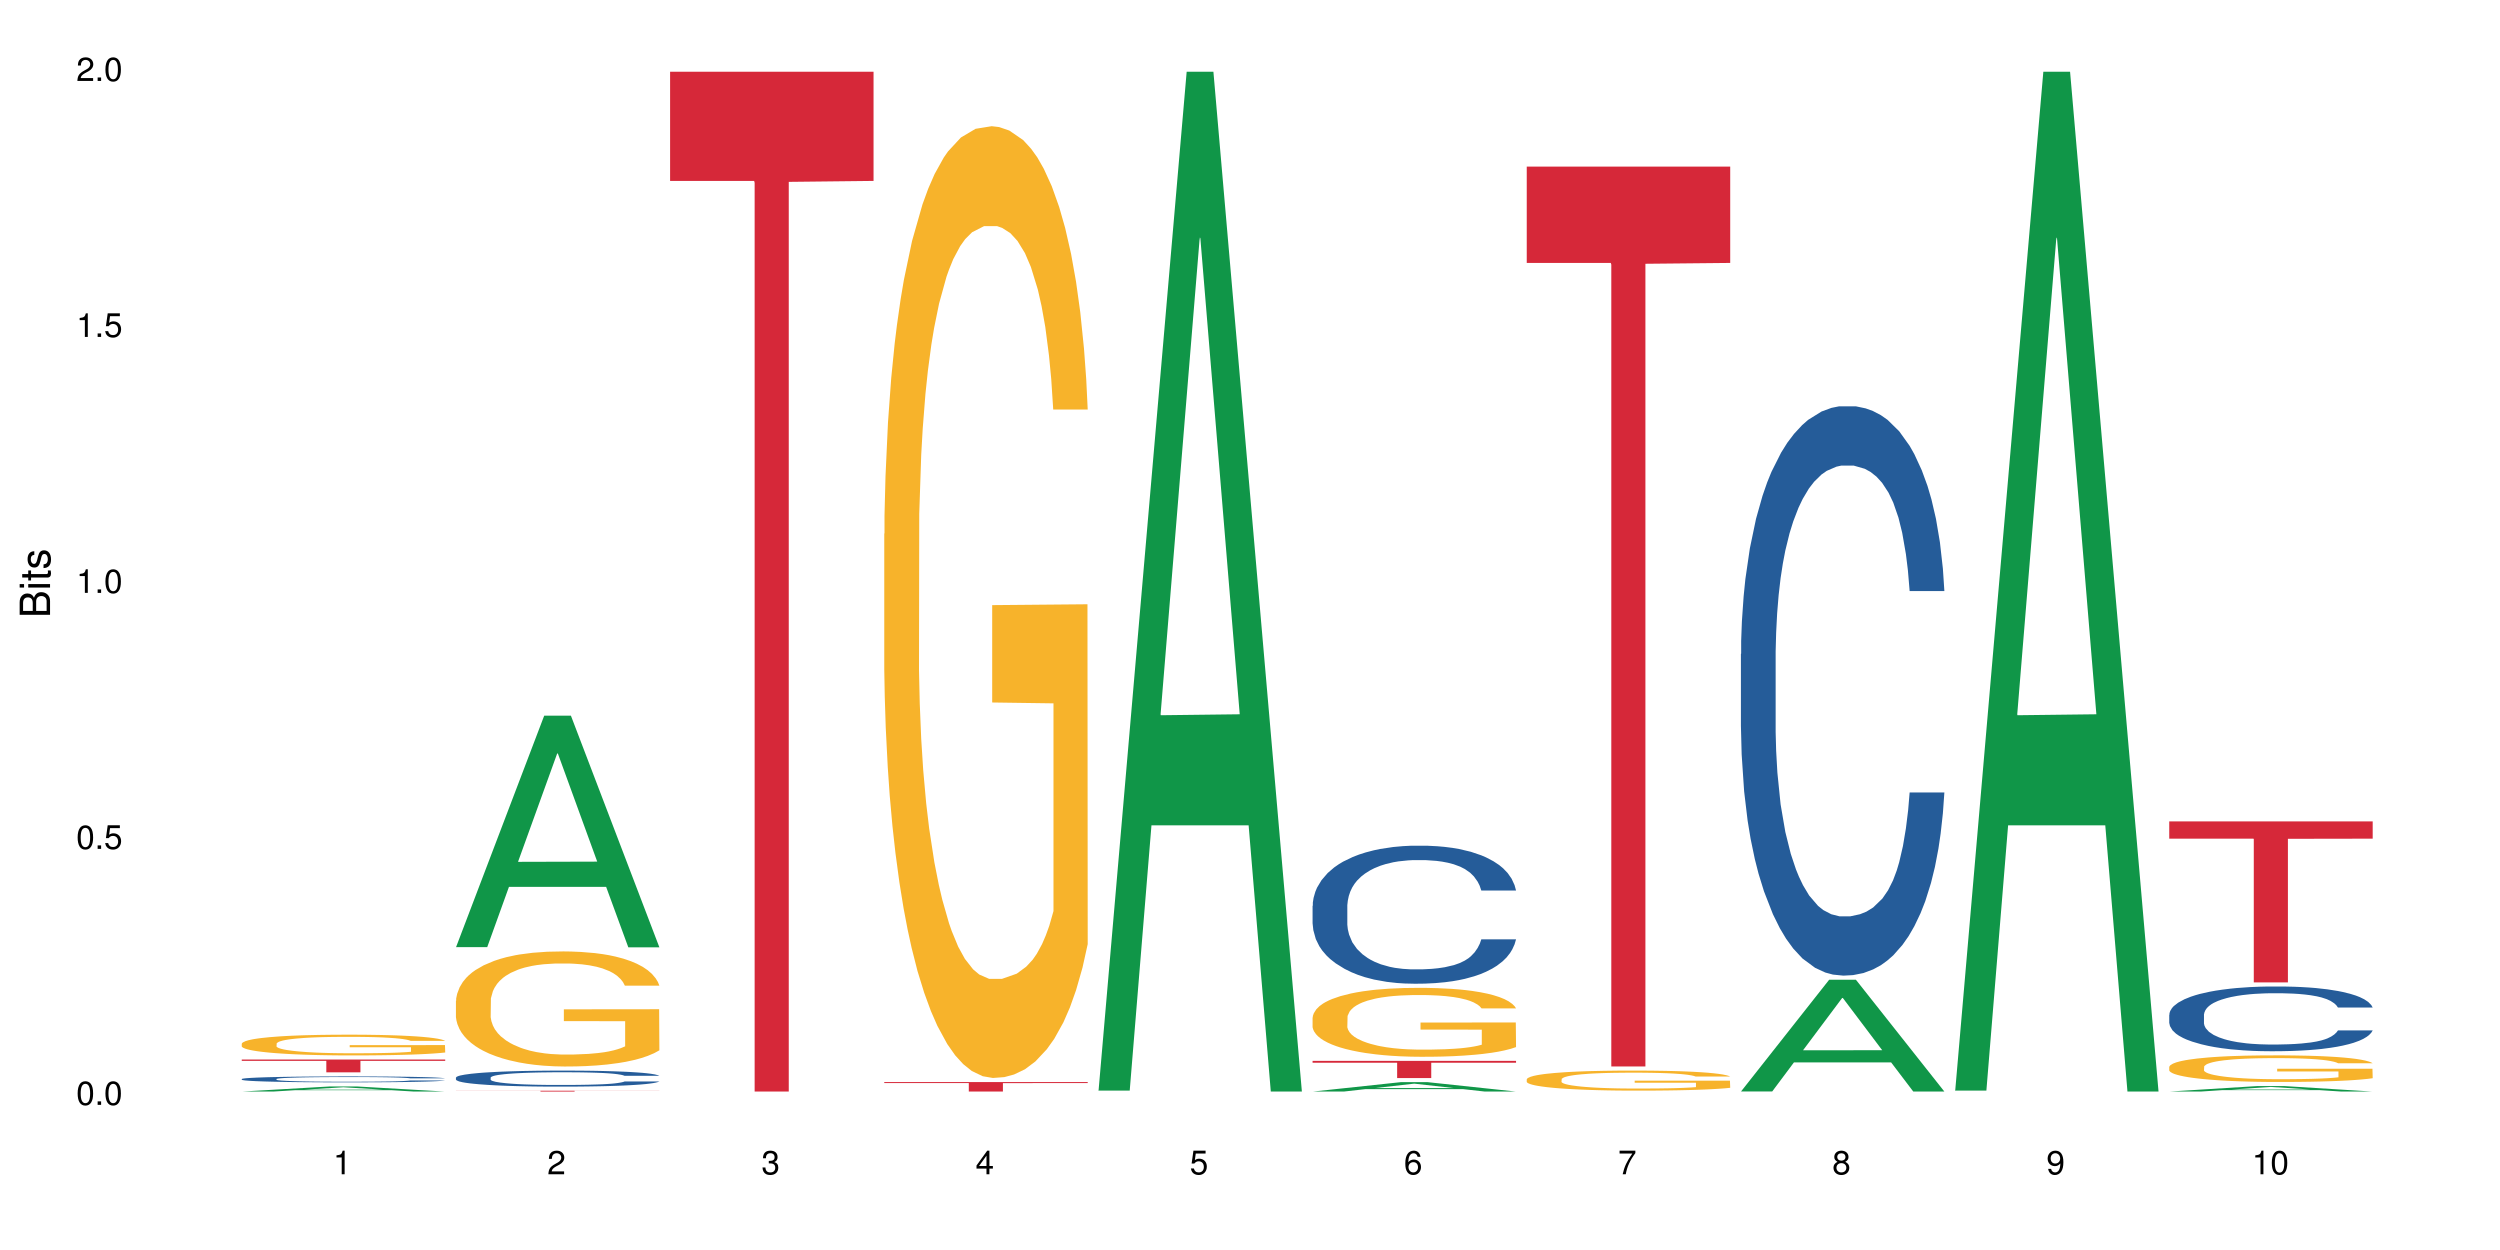 <?xml version="1.0" encoding="UTF-8"?>
<svg xmlns="http://www.w3.org/2000/svg" xmlns:xlink="http://www.w3.org/1999/xlink" width="720pt" height="360pt" viewBox="0 0 720 360" version="1.1">
<defs>
<g>
<symbol overflow="visible" id="glyph0-0">
<path style="stroke:none;" d=""/>
</symbol>
<symbol overflow="visible" id="glyph0-1">
<path style="stroke:none;" d="M 2.641 -6.797 C 2 -6.797 1.422 -6.531 1.078 -6.047 C 0.641 -5.453 0.406 -4.547 0.406 -3.297 C 0.406 -1 1.188 0.219 2.641 0.219 C 4.078 0.219 4.859 -1 4.859 -3.234 C 4.859 -4.562 4.656 -5.438 4.203 -6.047 C 3.844 -6.531 3.281 -6.797 2.641 -6.797 Z M 2.641 -6.047 C 3.547 -6.047 4 -5.125 4 -3.312 C 4 -1.375 3.562 -0.484 2.625 -0.484 C 1.734 -0.484 1.281 -1.422 1.281 -3.281 C 1.281 -5.141 1.734 -6.047 2.641 -6.047 Z M 2.641 -6.047 "/>
</symbol>
<symbol overflow="visible" id="glyph0-2">
<path style="stroke:none;" d="M 1.828 -1 L 0.828 -1 L 0.828 0 L 1.828 0 Z M 1.828 -1 "/>
</symbol>
<symbol overflow="visible" id="glyph0-3">
<path style="stroke:none;" d="M 4.562 -6.797 L 1.062 -6.797 L 0.547 -3.094 L 1.328 -3.094 C 1.719 -3.562 2.047 -3.734 2.578 -3.734 C 3.484 -3.734 4.062 -3.109 4.062 -2.094 C 4.062 -1.125 3.484 -0.531 2.578 -0.531 C 1.828 -0.531 1.375 -0.906 1.188 -1.672 L 0.328 -1.672 C 0.453 -1.109 0.547 -0.844 0.75 -0.594 C 1.125 -0.078 1.828 0.219 2.594 0.219 C 3.969 0.219 4.922 -0.781 4.922 -2.219 C 4.922 -3.562 4.031 -4.484 2.719 -4.484 C 2.25 -4.484 1.859 -4.359 1.469 -4.062 L 1.734 -5.969 L 4.562 -5.969 Z M 4.562 -6.797 "/>
</symbol>
<symbol overflow="visible" id="glyph0-4">
<path style="stroke:none;" d="M 2.484 -4.844 L 2.484 0 L 3.328 0 L 3.328 -6.797 L 2.766 -6.797 C 2.469 -5.75 2.281 -5.609 0.984 -5.453 L 0.984 -4.844 Z M 2.484 -4.844 "/>
</symbol>
<symbol overflow="visible" id="glyph0-5">
<path style="stroke:none;" d="M 4.859 -0.828 L 1.281 -0.828 C 1.359 -1.391 1.672 -1.75 2.5 -2.234 L 3.469 -2.75 C 4.406 -3.266 4.906 -3.969 4.906 -4.812 C 4.906 -5.375 4.672 -5.906 4.266 -6.266 C 3.859 -6.625 3.375 -6.797 2.719 -6.797 C 1.859 -6.797 1.219 -6.5 0.844 -5.922 C 0.609 -5.562 0.5 -5.125 0.484 -4.438 L 1.328 -4.438 C 1.359 -4.906 1.406 -5.188 1.531 -5.406 C 1.75 -5.812 2.188 -6.062 2.703 -6.062 C 3.469 -6.062 4.031 -5.516 4.031 -4.781 C 4.031 -4.25 3.719 -3.797 3.125 -3.438 L 2.234 -2.938 C 0.812 -2.141 0.406 -1.5 0.328 0 L 4.859 0 Z M 4.859 -0.828 "/>
</symbol>
<symbol overflow="visible" id="glyph0-6">
<path style="stroke:none;" d="M 2.125 -3.125 L 2.578 -3.125 C 3.516 -3.125 3.984 -2.703 3.984 -1.891 C 3.984 -1.031 3.469 -0.531 2.578 -0.531 C 1.656 -0.531 1.203 -0.984 1.156 -1.969 L 0.312 -1.969 C 0.344 -1.422 0.438 -1.078 0.609 -0.766 C 0.953 -0.109 1.625 0.219 2.547 0.219 C 3.953 0.219 4.859 -0.609 4.859 -1.906 C 4.859 -2.766 4.516 -3.25 3.703 -3.516 C 4.344 -3.766 4.656 -4.25 4.656 -4.938 C 4.656 -6.109 3.875 -6.797 2.578 -6.797 C 1.203 -6.797 0.484 -6.047 0.453 -4.609 L 1.297 -4.609 C 1.312 -5.016 1.344 -5.25 1.453 -5.453 C 1.641 -5.828 2.062 -6.062 2.594 -6.062 C 3.344 -6.062 3.797 -5.625 3.797 -4.906 C 3.797 -4.422 3.609 -4.141 3.25 -3.984 C 3.016 -3.891 2.719 -3.844 2.125 -3.844 Z M 2.125 -3.125 "/>
</symbol>
<symbol overflow="visible" id="glyph0-7">
<path style="stroke:none;" d="M 3.141 -1.625 L 3.141 0 L 3.984 0 L 3.984 -1.625 L 4.984 -1.625 L 4.984 -2.391 L 3.984 -2.391 L 3.984 -6.797 L 3.359 -6.797 L 0.266 -2.516 L 0.266 -1.625 Z M 3.141 -2.391 L 1 -2.391 L 3.141 -5.359 Z M 3.141 -2.391 "/>
</symbol>
<symbol overflow="visible" id="glyph0-8">
<path style="stroke:none;" d="M 4.781 -5.031 C 4.609 -6.141 3.891 -6.797 2.844 -6.797 C 2.094 -6.797 1.422 -6.438 1.031 -5.828 C 0.609 -5.172 0.406 -4.344 0.406 -3.094 C 0.406 -1.953 0.578 -1.234 0.984 -0.625 C 1.359 -0.078 1.953 0.219 2.703 0.219 C 3.984 0.219 4.922 -0.734 4.922 -2.078 C 4.922 -3.344 4.062 -4.234 2.844 -4.234 C 2.172 -4.234 1.641 -3.969 1.281 -3.469 C 1.281 -5.125 1.828 -6.047 2.797 -6.047 C 3.391 -6.047 3.797 -5.672 3.938 -5.031 Z M 2.734 -3.484 C 3.547 -3.484 4.062 -2.922 4.062 -2 C 4.062 -1.156 3.484 -0.531 2.703 -0.531 C 1.922 -0.531 1.328 -1.188 1.328 -2.047 C 1.328 -2.891 1.906 -3.484 2.734 -3.484 Z M 2.734 -3.484 "/>
</symbol>
<symbol overflow="visible" id="glyph0-9">
<path style="stroke:none;" d="M 4.984 -6.797 L 0.438 -6.797 L 0.438 -5.969 L 4.109 -5.969 C 2.5 -3.656 1.828 -2.234 1.328 0 L 2.219 0 C 2.594 -2.172 3.453 -4.047 4.984 -6.094 Z M 4.984 -6.797 "/>
</symbol>
<symbol overflow="visible" id="glyph0-10">
<path style="stroke:none;" d="M 3.75 -3.578 C 4.453 -4 4.688 -4.344 4.688 -4.984 C 4.688 -6.047 3.844 -6.797 2.641 -6.797 C 1.438 -6.797 0.594 -6.047 0.594 -4.984 C 0.594 -4.359 0.828 -4.016 1.516 -3.578 C 0.734 -3.203 0.359 -2.641 0.359 -1.891 C 0.359 -0.641 1.297 0.219 2.641 0.219 C 3.984 0.219 4.922 -0.641 4.922 -1.875 C 4.922 -2.641 4.531 -3.203 3.75 -3.578 Z M 2.641 -6.047 C 3.359 -6.047 3.812 -5.625 3.812 -4.969 C 3.812 -4.344 3.344 -3.922 2.641 -3.922 C 1.922 -3.922 1.453 -4.344 1.453 -4.984 C 1.453 -5.625 1.922 -6.047 2.641 -6.047 Z M 2.641 -3.203 C 3.484 -3.203 4.062 -2.672 4.062 -1.875 C 4.062 -1.062 3.484 -0.531 2.625 -0.531 C 1.797 -0.531 1.219 -1.078 1.219 -1.875 C 1.219 -2.672 1.797 -3.203 2.641 -3.203 Z M 2.641 -3.203 "/>
</symbol>
<symbol overflow="visible" id="glyph0-11">
<path style="stroke:none;" d="M 0.516 -1.547 C 0.672 -0.438 1.406 0.219 2.438 0.219 C 3.188 0.219 3.859 -0.141 4.266 -0.75 C 4.688 -1.406 4.891 -2.25 4.891 -3.484 C 4.891 -4.625 4.703 -5.359 4.312 -5.953 C 3.938 -6.5 3.344 -6.797 2.594 -6.797 C 1.297 -6.797 0.359 -5.844 0.359 -4.516 C 0.359 -3.25 1.234 -2.344 2.453 -2.344 C 3.094 -2.344 3.562 -2.578 4.016 -3.109 C 4 -1.453 3.469 -0.531 2.5 -0.531 C 1.906 -0.531 1.484 -0.906 1.359 -1.547 Z M 2.578 -6.062 C 3.375 -6.062 3.969 -5.406 3.969 -4.531 C 3.969 -3.688 3.375 -3.094 2.547 -3.094 C 1.734 -3.094 1.234 -3.672 1.234 -4.578 C 1.234 -5.438 1.797 -6.062 2.578 -6.062 Z M 2.578 -6.062 "/>
</symbol>
<symbol overflow="visible" id="glyph1-0">
<path style="stroke:none;" d=""/>
</symbol>
<symbol overflow="visible" id="glyph1-1">
<path style="stroke:none;" d="M 0 -0.953 L 0 -4.891 C 0 -5.719 -0.234 -6.344 -0.734 -6.797 C -1.188 -7.234 -1.812 -7.469 -2.5 -7.469 C -3.547 -7.469 -4.188 -7 -4.625 -5.875 C -4.984 -6.672 -5.641 -7.094 -6.531 -7.094 C -7.156 -7.094 -7.734 -6.859 -8.141 -6.391 C -8.562 -5.938 -8.75 -5.344 -8.75 -4.5 L -8.75 -0.953 Z M -4.984 -2.062 L -7.766 -2.062 L -7.766 -4.219 C -7.766 -4.844 -7.688 -5.203 -7.453 -5.5 C -7.219 -5.812 -6.859 -5.969 -6.375 -5.969 C -5.906 -5.969 -5.531 -5.812 -5.297 -5.5 C -5.062 -5.203 -4.984 -4.844 -4.984 -4.219 Z M -0.984 -2.062 L -4 -2.062 L -4 -4.781 C -4 -5.328 -3.859 -5.688 -3.578 -5.953 C -3.297 -6.219 -2.922 -6.359 -2.484 -6.359 C -2.062 -6.359 -1.688 -6.219 -1.406 -5.953 C -1.109 -5.688 -0.984 -5.328 -0.984 -4.781 Z M -0.984 -2.062 "/>
</symbol>
<symbol overflow="visible" id="glyph1-2">
<path style="stroke:none;" d="M -6.281 -1.797 L -6.281 -0.797 L 0 -0.797 L 0 -1.797 Z M -8.75 -1.797 L -8.75 -0.797 L -7.484 -0.797 L -7.484 -1.797 Z M -8.75 -1.797 "/>
</symbol>
<symbol overflow="visible" id="glyph1-3">
<path style="stroke:none;" d="M -6.281 -3.047 L -6.281 -2.016 L -8.016 -2.016 L -8.016 -1.016 L -6.281 -1.016 L -6.281 -0.172 L -5.469 -0.172 L -5.469 -1.016 L -0.719 -1.016 C -0.078 -1.016 0.281 -1.453 0.281 -2.234 C 0.281 -2.469 0.25 -2.719 0.188 -3.047 L -0.641 -3.047 C -0.609 -2.922 -0.594 -2.766 -0.594 -2.562 C -0.594 -2.141 -0.719 -2.016 -1.156 -2.016 L -5.469 -2.016 L -5.469 -3.047 Z M -6.281 -3.047 "/>
</symbol>
<symbol overflow="visible" id="glyph1-4">
<path style="stroke:none;" d="M -4.531 -5.25 C -5.766 -5.25 -6.469 -4.422 -6.469 -2.969 C -6.469 -1.516 -5.719 -0.562 -4.547 -0.562 C -3.562 -0.562 -3.094 -1.062 -2.734 -2.562 L -2.516 -3.484 C -2.344 -4.188 -2.094 -4.469 -1.625 -4.469 C -1.047 -4.469 -0.641 -3.875 -0.641 -3 C -0.641 -2.453 -0.797 -2 -1.062 -1.75 C -1.25 -1.594 -1.422 -1.531 -1.875 -1.469 L -1.875 -0.406 C -0.422 -0.453 0.281 -1.266 0.281 -2.922 C 0.281 -4.5 -0.5 -5.516 -1.719 -5.516 C -2.656 -5.516 -3.172 -4.984 -3.469 -3.734 L -3.703 -2.766 C -3.891 -1.953 -4.156 -1.609 -4.594 -1.609 C -5.172 -1.609 -5.547 -2.125 -5.547 -2.938 C -5.547 -3.75 -5.203 -4.172 -4.531 -4.203 Z M -4.531 -5.25 "/>
</symbol>
</g>
</defs>
<g id="surface112677">
<rect x="0" y="0" width="720" height="360" style="fill:rgb(100%,100%,100%);fill-opacity:1;stroke:none;"/>
<path style=" stroke:none;fill-rule:nonzero;fill:rgb(6.275%,58.824%,28.235%);fill-opacity:1;" d="M 69.629 314.371 L 69.691 314.367 L 95.047 312.895 L 102.746 312.895 L 128.223 314.371 L 119.273 314.371 L 112.887 313.984 L 84.902 313.984 L 78.645 314.371 L 69.629 314.371 L 87.598 313.828 L 110.32 313.824 L 98.988 313.137 L 98.863 313.137 L 98.738 313.141 L 87.535 313.824 L 87.598 313.828 Z M 69.629 314.371 "/>
<path style=" stroke:none;fill-rule:nonzero;fill:rgb(14.51%,36.078%,60%);fill-opacity:1;" d="M 69.629 310.754 L 69.699 310.75 L 69.699 310.715 L 69.914 310.656 L 70.414 310.582 L 70.914 310.527 L 72.203 310.438 L 73.988 310.348 L 75.848 310.281 L 77.203 310.238 L 78.418 310.207 L 81.207 310.152 L 82.992 310.121 L 84.922 310.094 L 87.281 310.066 L 88.996 310.051 L 92.852 310.027 L 95.711 310.016 L 97.926 310.012 L 102.715 310.012 L 105.574 310.02 L 107.645 310.027 L 109.93 310.039 L 111.859 310.051 L 115.219 310.086 L 118.219 310.129 L 119.578 310.156 L 121.723 310.203 L 123.367 310.25 L 124.508 310.289 L 125.797 310.348 L 126.938 310.418 L 127.797 310.496 L 128.223 310.566 L 118.219 310.566 L 117.719 310.504 L 117.148 310.453 L 116.078 310.391 L 115.004 310.344 L 113.504 310.301 L 112.148 310.27 L 110.289 310.242 L 108.645 310.223 L 106.93 310.207 L 105.285 310.199 L 102.141 310.191 L 97.141 310.191 L 94.355 310.207 L 92.852 310.215 L 90.711 310.238 L 89.207 310.258 L 87.422 310.289 L 86.207 310.316 L 84.707 310.355 L 83.637 310.391 L 82.422 310.445 L 81.707 310.48 L 81.062 310.527 L 80.492 310.578 L 80.062 310.633 L 79.777 310.691 L 79.633 310.746 L 79.633 310.988 L 79.777 311.043 L 80.133 311.109 L 81.062 311.203 L 82.422 311.285 L 83.992 311.352 L 85.492 311.398 L 86.352 311.422 L 87.492 311.445 L 89.281 311.477 L 91.852 311.508 L 93.352 311.52 L 95.641 311.531 L 97.996 311.539 L 101.141 311.539 L 103.93 311.531 L 105.785 311.523 L 107.715 311.512 L 110.359 311.484 L 112.004 311.461 L 113.434 311.43 L 114.504 311.402 L 115.219 311.375 L 116.293 311.328 L 117.148 311.273 L 117.793 311.219 L 118.219 311.168 L 128.223 311.168 L 127.797 311.23 L 127.152 311.289 L 126.508 311.336 L 125.508 311.391 L 124.367 311.438 L 122.723 311.492 L 121.363 311.527 L 119.578 311.566 L 117.934 311.598 L 116.148 311.625 L 113.504 311.656 L 111.789 311.672 L 109.93 311.684 L 107.715 311.695 L 104.93 311.707 L 101.93 311.715 L 99.141 311.715 L 96.141 311.711 L 93.926 311.707 L 90.996 311.691 L 87.352 311.664 L 84.707 311.637 L 82.633 311.605 L 80.848 311.574 L 78.848 311.531 L 76.273 311.465 L 74.703 311.41 L 73.633 311.367 L 72.418 311.305 L 71.559 311.25 L 70.559 311.164 L 69.844 311.055 L 69.629 310.969 Z M 69.629 310.754 "/>
<path style=" stroke:none;fill-rule:nonzero;fill:rgb(96.863%,70.196%,16.863%);fill-opacity:1;" d="M 69.629 300.547 L 69.699 300.539 L 69.699 300.43 L 69.988 300.188 L 70.703 299.848 L 71.629 299.57 L 72.629 299.352 L 73.273 299.234 L 74.344 299.074 L 75.273 298.953 L 77.633 298.707 L 80.633 298.477 L 82.277 298.379 L 84.137 298.285 L 86.777 298.184 L 87.992 298.145 L 91.711 298.059 L 95.926 298.004 L 100.57 297.984 L 102.715 297.992 L 105.645 298.012 L 109.645 298.074 L 111.934 298.129 L 113.719 298.184 L 115.578 298.254 L 117.863 298.363 L 120.008 298.492 L 121.723 298.625 L 123.438 298.789 L 124.867 298.965 L 126.082 299.152 L 127.152 299.383 L 127.797 299.574 L 128.223 299.766 L 118.293 299.766 L 117.719 299.574 L 117.078 299.426 L 116.004 299.246 L 114.934 299.117 L 113.863 299.012 L 111.859 298.871 L 110.145 298.781 L 108.004 298.707 L 105.93 298.656 L 103.57 298.625 L 102.141 298.613 L 98.355 298.613 L 94.926 298.652 L 92.926 298.695 L 91.496 298.738 L 89.496 298.82 L 88.281 298.887 L 87.566 298.93 L 85.422 299.102 L 83.992 299.254 L 83.207 299.355 L 82.207 299.52 L 81.492 299.668 L 80.707 299.887 L 80.277 300.051 L 79.703 300.422 L 79.633 301.402 L 79.848 301.609 L 80.277 301.832 L 80.848 302.031 L 81.707 302.238 L 82.562 302.395 L 84.062 302.609 L 85.352 302.75 L 86.352 302.844 L 88.281 302.992 L 89.066 303.039 L 90.922 303.137 L 92.852 303.215 L 95.211 303.281 L 96.996 303.312 L 99.855 303.34 L 103.5 303.34 L 107.789 303.309 L 110.504 303.266 L 112.359 303.219 L 113.574 303.184 L 115.078 303.121 L 116.148 303.066 L 117.148 303.008 L 118.363 302.914 L 118.363 301.609 L 100.715 301.605 L 100.715 300.992 L 128.152 300.988 L 128.223 303.121 L 126.723 303.27 L 124.867 303.41 L 123.078 303.52 L 121.223 303.613 L 118.578 303.719 L 116.434 303.781 L 113.148 303.859 L 110.145 303.906 L 107 303.941 L 104.215 303.957 L 100.93 303.961 L 97.996 303.953 L 94.855 303.918 L 92.352 303.875 L 90.066 303.82 L 87.781 303.75 L 84.922 303.637 L 83.062 303.543 L 81.133 303.426 L 79.203 303.293 L 77.488 303.145 L 76.348 303.027 L 75.203 302.898 L 73.988 302.734 L 72.844 302.551 L 71.988 302.379 L 71.203 302.188 L 70.629 302.008 L 70.059 301.762 L 69.773 301.566 L 69.629 301.398 Z M 69.629 300.547 "/>
<path style=" stroke:none;fill-rule:nonzero;fill:rgb(83.922%,15.686%,22.353%);fill-opacity:1;" d="M 69.629 305.141 L 128.223 305.141 L 128.223 305.535 L 103.805 305.539 L 103.805 308.832 L 93.98 308.832 L 93.98 305.543 L 93.836 305.535 L 69.629 305.535 Z M 69.629 305.141 "/>
<path style=" stroke:none;fill-rule:nonzero;fill:rgb(6.275%,58.824%,28.235%);fill-opacity:1;" d="M 131.309 272.766 L 131.371 272.703 L 156.727 206.121 L 164.426 206.121 L 189.902 272.828 L 180.953 272.828 L 174.566 255.414 L 146.582 255.414 L 140.324 272.766 L 131.309 272.766 L 149.273 248.211 L 172 248.148 L 160.668 217.02 L 160.543 216.957 L 160.418 217.145 L 149.211 248.148 L 149.273 248.211 Z M 131.309 272.766 "/>
<path style=" stroke:none;fill-rule:nonzero;fill:rgb(14.51%,36.078%,60%);fill-opacity:1;" d="M 131.309 310.344 L 131.379 310.34 L 131.379 310.238 L 131.594 310.078 L 132.094 309.875 L 132.594 309.734 L 133.883 309.488 L 135.668 309.246 L 137.523 309.062 L 138.883 308.949 L 140.098 308.867 L 142.883 308.711 L 144.672 308.629 L 146.602 308.559 L 148.957 308.488 L 150.672 308.445 L 154.531 308.379 L 157.391 308.348 L 159.605 308.336 L 164.395 308.336 L 167.25 308.352 L 169.324 308.371 L 171.609 308.406 L 173.539 308.445 L 176.898 308.539 L 179.898 308.656 L 181.258 308.723 L 183.402 308.855 L 185.043 308.98 L 186.188 309.09 L 187.473 309.246 L 188.617 309.438 L 189.477 309.652 L 189.902 309.832 L 179.898 309.832 L 179.398 309.664 L 178.828 309.531 L 177.758 309.359 L 176.684 309.238 L 175.184 309.117 L 173.824 309.035 L 171.969 308.957 L 170.324 308.906 L 168.609 308.867 L 166.965 308.84 L 163.82 308.816 L 160.176 308.816 L 158.82 308.824 L 156.031 308.859 L 154.531 308.887 L 152.387 308.945 L 150.887 309 L 149.102 309.086 L 147.887 309.156 L 146.387 309.266 L 145.312 309.363 L 144.098 309.504 L 143.387 309.609 L 142.742 309.727 L 142.172 309.867 L 141.742 310.016 L 141.457 310.168 L 141.312 310.32 L 141.312 310.977 L 141.457 311.129 L 141.812 311.305 L 142.742 311.562 L 144.098 311.785 L 145.672 311.961 L 147.172 312.09 L 148.031 312.148 L 149.172 312.215 L 150.961 312.301 L 153.531 312.383 L 155.031 312.418 L 157.32 312.453 L 159.676 312.469 L 162.82 312.469 L 165.609 312.453 L 167.465 312.43 L 169.395 312.398 L 172.039 312.324 L 173.684 312.258 L 175.113 312.176 L 176.184 312.098 L 176.898 312.031 L 177.969 311.898 L 178.828 311.754 L 179.473 311.609 L 179.898 311.465 L 189.902 311.465 L 189.477 311.633 L 188.832 311.797 L 188.188 311.922 L 187.188 312.066 L 186.047 312.199 L 184.402 312.348 L 183.043 312.441 L 181.258 312.547 L 179.613 312.629 L 177.828 312.699 L 175.184 312.785 L 173.469 312.828 L 171.609 312.863 L 169.395 312.898 L 166.609 312.93 L 163.605 312.945 L 160.82 312.949 L 157.82 312.941 L 155.605 312.926 L 152.676 312.887 L 149.031 312.809 L 146.387 312.73 L 144.312 312.648 L 142.527 312.566 L 140.527 312.453 L 137.953 312.266 L 136.383 312.121 L 135.309 312.004 L 134.094 311.84 L 133.238 311.691 L 132.238 311.457 L 131.523 311.156 L 131.309 310.926 Z M 131.309 310.344 "/>
<path style=" stroke:none;fill-rule:nonzero;fill:rgb(96.863%,70.196%,16.863%);fill-opacity:1;" d="M 131.309 288.207 L 131.379 288.176 L 131.379 287.57 L 131.664 286.207 L 132.379 284.332 L 133.309 282.789 L 134.309 281.578 L 134.953 280.941 L 136.023 280.031 L 136.953 279.367 L 139.312 278.004 L 142.312 276.734 L 143.957 276.188 L 145.812 275.672 L 148.457 275.098 L 149.672 274.887 L 153.391 274.402 L 157.605 274.098 L 162.25 274.008 L 164.395 274.039 L 167.324 274.16 L 171.324 274.492 L 173.613 274.797 L 175.398 275.098 L 177.254 275.492 L 179.543 276.098 L 181.688 276.824 L 183.402 277.551 L 185.117 278.457 L 186.547 279.426 L 187.762 280.488 L 188.832 281.758 L 189.477 282.816 L 189.902 283.879 L 179.973 283.879 L 179.398 282.816 L 178.758 282 L 177.684 281 L 176.613 280.273 L 175.539 279.699 L 173.539 278.914 L 171.824 278.43 L 169.68 278.004 L 167.609 277.73 L 165.25 277.551 L 163.82 277.488 L 160.035 277.488 L 156.605 277.703 L 154.605 277.945 L 153.176 278.188 L 151.172 278.641 L 149.957 279.004 L 149.246 279.246 L 147.102 280.184 L 145.672 281.031 L 144.887 281.605 L 143.887 282.516 L 143.172 283.332 L 142.383 284.543 L 141.957 285.449 L 141.383 287.508 L 141.312 292.957 L 141.527 294.109 L 141.957 295.352 L 142.527 296.441 L 143.387 297.59 L 144.242 298.469 L 145.742 299.648 L 147.027 300.434 L 148.031 300.949 L 149.957 301.766 L 150.746 302.039 L 152.602 302.586 L 154.531 303.008 L 156.891 303.371 L 158.676 303.555 L 161.535 303.703 L 165.18 303.703 L 169.469 303.523 L 172.184 303.281 L 174.039 303.039 L 175.254 302.828 L 176.754 302.492 L 177.828 302.191 L 178.828 301.859 L 180.043 301.344 L 180.043 294.109 L 162.391 294.078 L 162.391 290.688 L 189.832 290.656 L 189.902 302.492 L 188.402 303.312 L 186.547 304.098 L 184.758 304.703 L 182.902 305.219 L 180.258 305.793 L 178.113 306.156 L 174.824 306.582 L 171.824 306.852 L 168.68 307.035 L 165.895 307.125 L 162.605 307.156 L 159.676 307.094 L 156.531 306.914 L 154.031 306.672 L 151.746 306.367 L 149.457 305.977 L 146.602 305.34 L 144.742 304.824 L 142.812 304.188 L 140.883 303.434 L 139.168 302.613 L 138.027 301.98 L 136.883 301.254 L 135.668 300.344 L 134.523 299.316 L 133.668 298.375 L 132.879 297.316 L 132.309 296.32 L 131.738 294.957 L 131.453 293.867 L 131.309 292.93 Z M 131.309 288.207 "/>
<path style=" stroke:none;fill-rule:nonzero;fill:rgb(83.922%,15.686%,22.353%);fill-opacity:1;" d="M 131.309 314.129 L 189.902 314.129 L 189.902 314.156 L 165.484 314.156 L 165.484 314.371 L 155.656 314.371 L 155.656 314.156 L 131.309 314.156 Z M 131.309 314.129 "/>
<path style=" stroke:none;fill-rule:nonzero;fill:rgb(83.922%,15.686%,22.353%);fill-opacity:1;" d="M 192.988 20.664 L 251.582 20.664 L 251.582 52.102 L 227.164 52.379 L 227.164 314.371 L 217.336 314.371 L 217.336 52.652 L 217.195 52.102 L 192.988 52.102 Z M 192.988 20.664 "/>
<path style=" stroke:none;fill-rule:nonzero;fill:rgb(96.863%,70.196%,16.863%);fill-opacity:1;" d="M 254.668 153.75 L 254.738 153.5 L 254.738 148.492 L 255.023 137.23 L 255.738 121.707 L 256.668 108.941 L 257.668 98.93 L 258.312 93.672 L 259.383 86.16 L 260.312 80.652 L 262.672 69.391 L 265.672 58.875 L 267.316 54.367 L 269.172 50.113 L 271.816 45.355 L 273.031 43.605 L 276.746 39.598 L 280.965 37.098 L 285.609 36.344 L 287.75 36.594 L 290.68 37.598 L 294.684 40.352 L 296.969 42.855 L 298.758 45.355 L 300.613 48.609 L 302.902 53.617 L 305.043 59.625 L 306.758 65.633 L 308.473 73.145 L 309.902 81.156 L 311.117 89.914 L 312.191 100.43 L 312.832 109.191 L 313.262 117.953 L 303.328 117.953 L 302.758 109.191 L 302.113 102.434 L 301.043 94.172 L 299.973 88.164 L 298.898 83.406 L 296.898 76.898 L 295.184 72.895 L 293.039 69.391 L 290.969 67.137 L 288.609 65.633 L 287.18 65.133 L 283.395 65.133 L 279.961 66.887 L 277.961 68.887 L 276.531 70.891 L 274.531 74.645 L 273.316 77.648 L 272.602 79.652 L 270.457 87.414 L 269.031 94.422 L 268.242 99.18 L 267.242 106.688 L 266.527 113.445 L 265.742 123.461 L 265.312 130.969 L 264.742 147.992 L 264.672 193.051 L 264.887 202.566 L 265.312 212.828 L 265.887 221.84 L 266.742 231.352 L 267.602 238.613 L 269.102 248.375 L 270.387 254.883 L 271.387 259.141 L 273.316 265.898 L 274.102 268.152 L 275.961 272.656 L 277.891 276.164 L 280.25 279.168 L 282.035 280.668 L 284.895 281.922 L 288.539 281.922 L 292.824 280.418 L 295.539 278.414 L 297.398 276.414 L 298.613 274.66 L 300.113 271.906 L 301.188 269.402 L 302.188 266.648 L 303.402 262.395 L 303.402 202.566 L 285.75 202.316 L 285.75 174.277 L 313.191 174.027 L 313.262 271.906 L 311.762 278.664 L 309.902 285.176 L 308.117 290.18 L 306.258 294.438 L 303.617 299.191 L 301.473 302.195 L 298.184 305.703 L 295.184 307.953 L 292.039 309.457 L 289.254 310.207 L 285.965 310.457 L 283.035 309.957 L 279.891 308.457 L 277.391 306.453 L 275.105 303.949 L 272.816 300.695 L 269.957 295.438 L 268.102 291.184 L 266.172 285.926 L 264.242 279.668 L 262.527 272.906 L 261.383 267.652 L 260.242 261.645 L 259.027 254.133 L 257.883 245.621 L 257.023 237.863 L 256.238 229.102 L 255.668 220.84 L 255.094 209.574 L 254.809 200.562 L 254.668 192.801 Z M 254.668 153.75 "/>
<path style=" stroke:none;fill-rule:nonzero;fill:rgb(83.922%,15.686%,22.353%);fill-opacity:1;" d="M 254.668 311.637 L 313.262 311.637 L 313.262 311.93 L 288.84 311.934 L 288.84 314.371 L 279.016 314.371 L 279.016 311.934 L 278.875 311.93 L 254.668 311.93 Z M 254.668 311.637 "/>
<path style=" stroke:none;fill-rule:nonzero;fill:rgb(6.275%,58.824%,28.235%);fill-opacity:1;" d="M 316.348 314.094 L 316.41 313.82 L 341.762 20.664 L 349.461 20.664 L 374.941 314.371 L 365.988 314.371 L 359.605 237.703 L 331.621 237.703 L 325.359 314.094 L 316.348 314.094 L 334.312 205.988 L 357.039 205.711 L 345.707 68.648 L 345.582 68.375 L 345.457 69.199 L 334.25 205.711 L 334.312 205.988 Z M 316.348 314.094 "/>
<path style=" stroke:none;fill-rule:nonzero;fill:rgb(6.275%,58.824%,28.235%);fill-opacity:1;" d="M 378.023 314.367 L 378.086 314.367 L 403.441 311.66 L 411.141 311.66 L 436.621 314.371 L 427.668 314.371 L 421.281 313.664 L 393.301 313.664 L 387.039 314.367 L 378.023 314.367 L 395.992 313.371 L 418.715 313.367 L 407.387 312.102 L 407.262 312.102 L 407.137 312.109 L 395.93 313.367 L 395.992 313.371 Z M 378.023 314.367 "/>
<path style=" stroke:none;fill-rule:nonzero;fill:rgb(14.51%,36.078%,60%);fill-opacity:1;" d="M 378.023 260.867 L 378.098 260.832 L 378.098 259.957 L 378.312 258.578 L 378.812 256.836 L 379.312 255.637 L 380.598 253.492 L 382.383 251.422 L 384.242 249.824 L 385.602 248.879 L 386.812 248.152 L 389.602 246.809 L 391.387 246.117 L 393.316 245.5 L 395.676 244.883 L 397.391 244.52 L 401.25 243.938 L 404.105 243.684 L 406.324 243.574 L 411.109 243.574 L 413.969 243.719 L 416.039 243.902 L 418.328 244.191 L 420.258 244.52 L 423.613 245.316 L 426.617 246.336 L 427.973 246.918 L 430.117 248.043 L 431.762 249.133 L 432.906 250.078 L 434.191 251.422 L 435.336 253.055 L 436.191 254.91 L 436.621 256.473 L 426.617 256.473 L 426.117 255.02 L 425.543 253.891 L 424.473 252.402 L 423.402 251.348 L 421.898 250.297 L 420.543 249.605 L 418.684 248.914 L 417.039 248.48 L 415.324 248.152 L 413.684 247.934 L 410.539 247.715 L 406.895 247.715 L 405.535 247.789 L 402.75 248.078 L 401.25 248.332 L 399.105 248.844 L 397.605 249.312 L 395.816 250.039 L 394.602 250.66 L 393.102 251.602 L 392.031 252.438 L 390.816 253.637 L 390.102 254.547 L 389.457 255.562 L 388.887 256.762 L 388.457 258.031 L 388.172 259.379 L 388.027 260.684 L 388.027 266.316 L 388.172 267.625 L 388.531 269.148 L 389.457 271.367 L 390.816 273.293 L 392.387 274.816 L 393.891 275.906 L 394.746 276.414 L 395.891 276.996 L 397.676 277.723 L 400.25 278.449 L 401.75 278.742 L 404.035 279.031 L 406.395 279.176 L 409.539 279.176 L 412.324 279.031 L 414.184 278.848 L 416.113 278.559 L 418.758 277.941 L 420.398 277.359 L 421.828 276.668 L 422.902 275.98 L 423.613 275.398 L 424.688 274.273 L 425.543 273.035 L 426.188 271.766 L 426.617 270.531 L 436.621 270.531 L 436.191 271.984 L 435.547 273.398 L 434.906 274.453 L 433.906 275.727 L 432.762 276.852 L 431.117 278.121 L 429.762 278.957 L 427.973 279.867 L 426.332 280.559 L 424.543 281.176 L 421.898 281.902 L 420.184 282.266 L 418.328 282.59 L 416.113 282.883 L 413.324 283.137 L 410.324 283.281 L 407.539 283.316 L 404.535 283.246 L 402.32 283.102 L 399.391 282.773 L 395.746 282.117 L 393.102 281.43 L 391.031 280.738 L 389.242 280.012 L 387.242 279.031 L 384.672 277.434 L 383.098 276.199 L 382.027 275.18 L 380.812 273.762 L 379.953 272.492 L 378.953 270.457 L 378.238 267.879 L 378.023 265.879 Z M 378.023 260.867 "/>
<path style=" stroke:none;fill-rule:nonzero;fill:rgb(96.863%,70.196%,16.863%);fill-opacity:1;" d="M 378.023 293.004 L 378.098 292.984 L 378.098 292.621 L 378.383 291.805 L 379.098 290.684 L 380.027 289.758 L 381.027 289.031 L 381.668 288.652 L 382.742 288.105 L 383.672 287.707 L 386.027 286.891 L 389.031 286.129 L 390.672 285.805 L 392.531 285.496 L 395.176 285.152 L 396.391 285.023 L 400.105 284.734 L 404.32 284.551 L 408.965 284.496 L 411.109 284.516 L 414.039 284.59 L 418.043 284.789 L 420.328 284.969 L 422.113 285.152 L 423.973 285.387 L 426.258 285.75 L 428.402 286.184 L 430.117 286.621 L 431.832 287.164 L 433.262 287.742 L 434.477 288.379 L 435.547 289.141 L 436.191 289.773 L 436.621 290.41 L 426.688 290.41 L 426.117 289.773 L 425.473 289.285 L 424.402 288.688 L 423.328 288.25 L 422.258 287.906 L 420.258 287.434 L 418.543 287.145 L 416.398 286.891 L 414.324 286.727 L 411.969 286.621 L 410.539 286.582 L 406.75 286.582 L 403.32 286.711 L 401.32 286.855 L 399.891 287 L 397.891 287.273 L 396.676 287.488 L 395.961 287.637 L 393.816 288.195 L 392.387 288.703 L 391.602 289.051 L 390.602 289.594 L 389.887 290.082 L 389.102 290.809 L 388.672 291.352 L 388.102 292.586 L 388.027 295.852 L 388.242 296.539 L 388.672 297.281 L 389.242 297.938 L 390.102 298.625 L 390.961 299.152 L 392.461 299.859 L 393.746 300.328 L 394.746 300.637 L 396.676 301.129 L 397.461 301.293 L 399.32 301.617 L 401.25 301.871 L 403.605 302.09 L 405.395 302.199 L 408.25 302.289 L 411.895 302.289 L 416.184 302.18 L 418.898 302.035 L 420.758 301.891 L 421.973 301.762 L 423.473 301.562 L 424.543 301.383 L 425.543 301.184 L 426.758 300.875 L 426.758 296.539 L 409.109 296.52 L 409.109 294.488 L 436.551 294.473 L 436.621 301.562 L 435.121 302.055 L 433.262 302.523 L 431.477 302.887 L 429.617 303.195 L 426.973 303.539 L 424.828 303.758 L 421.543 304.012 L 418.543 304.176 L 415.398 304.285 L 412.609 304.336 L 409.324 304.355 L 406.395 304.32 L 403.25 304.211 L 400.75 304.066 L 398.461 303.883 L 396.176 303.648 L 393.316 303.27 L 391.461 302.961 L 389.531 302.578 L 387.602 302.125 L 385.887 301.637 L 384.742 301.254 L 383.598 300.82 L 382.383 300.277 L 381.242 299.66 L 380.383 299.098 L 379.598 298.461 L 379.027 297.863 L 378.453 297.047 L 378.168 296.395 L 378.023 295.832 Z M 378.023 293.004 "/>
<path style=" stroke:none;fill-rule:nonzero;fill:rgb(83.922%,15.686%,22.353%);fill-opacity:1;" d="M 378.023 305.535 L 436.621 305.535 L 436.621 306.066 L 412.199 306.07 L 412.199 310.48 L 402.375 310.48 L 402.375 306.074 L 402.23 306.066 L 378.023 306.066 Z M 378.023 305.535 "/>
<path style=" stroke:none;fill-rule:nonzero;fill:rgb(96.863%,70.196%,16.863%);fill-opacity:1;" d="M 439.703 310.801 L 439.777 310.797 L 439.777 310.691 L 440.062 310.453 L 440.777 310.125 L 441.707 309.855 L 442.707 309.645 L 443.348 309.535 L 444.422 309.375 L 445.348 309.258 L 447.707 309.023 L 450.707 308.801 L 452.352 308.707 L 454.211 308.617 L 456.855 308.516 L 458.07 308.48 L 461.785 308.395 L 466 308.34 L 470.645 308.324 L 472.789 308.332 L 475.719 308.352 L 479.719 308.41 L 482.008 308.465 L 483.793 308.516 L 485.652 308.586 L 487.938 308.691 L 490.082 308.816 L 491.797 308.941 L 493.512 309.102 L 494.941 309.27 L 496.156 309.453 L 497.227 309.676 L 497.871 309.859 L 498.301 310.047 L 488.367 310.047 L 487.797 309.859 L 487.152 309.719 L 486.082 309.543 L 485.008 309.418 L 483.938 309.316 L 481.938 309.18 L 480.223 309.098 L 478.078 309.023 L 476.004 308.977 L 473.648 308.941 L 472.219 308.934 L 468.43 308.934 L 465 308.969 L 463 309.012 L 461.57 309.055 L 459.57 309.133 L 458.355 309.195 L 457.641 309.238 L 455.496 309.402 L 454.066 309.551 L 453.281 309.648 L 452.281 309.809 L 451.566 309.949 L 450.781 310.16 L 450.352 310.32 L 449.781 310.68 L 449.707 311.629 L 449.922 311.828 L 450.352 312.047 L 450.922 312.234 L 451.781 312.438 L 452.637 312.59 L 454.141 312.793 L 455.426 312.934 L 456.426 313.023 L 458.355 313.164 L 459.141 313.211 L 461 313.305 L 462.93 313.379 L 465.285 313.445 L 467.074 313.477 L 469.93 313.5 L 473.574 313.5 L 477.863 313.469 L 480.578 313.43 L 482.438 313.387 L 483.652 313.348 L 485.152 313.289 L 486.223 313.238 L 487.223 313.18 L 488.438 313.09 L 488.438 311.828 L 470.789 311.824 L 470.789 311.234 L 498.227 311.227 L 498.301 313.289 L 496.801 313.434 L 494.941 313.57 L 493.156 313.676 L 491.297 313.766 L 488.652 313.867 L 486.508 313.93 L 483.223 314.004 L 480.223 314.051 L 477.078 314.082 L 474.289 314.098 L 471.004 314.102 L 468.074 314.094 L 464.93 314.062 L 462.43 314.02 L 460.141 313.965 L 457.855 313.898 L 454.996 313.785 L 453.137 313.695 L 451.211 313.586 L 449.281 313.453 L 447.566 313.312 L 446.422 313.199 L 445.277 313.074 L 444.062 312.914 L 442.922 312.738 L 442.062 312.574 L 441.277 312.387 L 440.703 312.215 L 440.133 311.977 L 439.848 311.785 L 439.703 311.625 Z M 439.703 310.801 "/>
<path style=" stroke:none;fill-rule:nonzero;fill:rgb(83.922%,15.686%,22.353%);fill-opacity:1;" d="M 439.703 47.98 L 498.301 47.98 L 498.301 75.723 L 473.879 75.969 L 473.879 307.145 L 464.055 307.145 L 464.055 76.211 L 463.91 75.723 L 439.703 75.723 Z M 439.703 47.98 "/>
<path style=" stroke:none;fill-rule:nonzero;fill:rgb(6.275%,58.824%,28.235%);fill-opacity:1;" d="M 501.383 314.34 L 501.445 314.309 L 526.801 282.164 L 534.5 282.164 L 559.98 314.371 L 551.027 314.371 L 544.641 305.965 L 516.66 305.965 L 510.398 314.34 L 501.383 314.34 L 519.352 302.484 L 542.074 302.457 L 530.742 287.426 L 530.617 287.395 L 530.492 287.484 L 519.289 302.457 L 519.352 302.484 Z M 501.383 314.34 "/>
<path style=" stroke:none;fill-rule:nonzero;fill:rgb(14.51%,36.078%,60%);fill-opacity:1;" d="M 501.383 188.359 L 501.453 188.211 L 501.453 184.613 L 501.668 178.918 L 502.168 171.723 L 502.668 166.777 L 503.957 157.934 L 505.742 149.391 L 507.602 142.797 L 508.957 138.898 L 510.172 135.902 L 512.961 130.355 L 514.746 127.508 L 516.676 124.961 L 519.035 122.414 L 520.75 120.914 L 524.605 118.516 L 527.465 117.465 L 529.68 117.016 L 534.469 117.016 L 537.328 117.617 L 539.398 118.367 L 541.688 119.566 L 543.613 120.914 L 546.973 124.211 L 549.977 128.406 L 551.332 130.805 L 553.477 135.453 L 555.121 139.949 L 556.262 143.844 L 557.551 149.391 L 558.691 156.137 L 559.551 163.777 L 559.98 170.223 L 549.977 170.223 L 549.473 164.23 L 548.902 159.582 L 547.832 153.438 L 546.758 149.09 L 545.258 144.746 L 543.902 141.898 L 542.043 139.051 L 540.398 137.25 L 538.684 135.902 L 537.039 135.004 L 533.898 134.102 L 530.254 134.102 L 528.895 134.402 L 526.109 135.602 L 524.605 136.652 L 522.465 138.75 L 520.961 140.699 L 519.176 143.695 L 517.961 146.242 L 516.461 150.141 L 515.391 153.586 L 514.176 158.535 L 513.461 162.281 L 512.816 166.477 L 512.246 171.422 L 511.816 176.668 L 511.531 182.215 L 511.387 187.609 L 511.387 210.84 L 511.531 216.234 L 511.887 222.531 L 512.816 231.672 L 514.176 239.617 L 515.746 245.914 L 517.246 250.41 L 518.105 252.508 L 519.246 254.906 L 521.035 257.902 L 523.605 260.898 L 525.105 262.098 L 527.395 263.297 L 529.754 263.898 L 532.895 263.898 L 535.684 263.297 L 537.543 262.547 L 539.469 261.352 L 542.113 258.801 L 543.758 256.402 L 545.188 253.555 L 546.258 250.707 L 546.973 248.309 L 548.047 243.664 L 548.902 238.566 L 549.547 233.324 L 549.977 228.227 L 559.98 228.227 L 559.551 234.223 L 558.906 240.066 L 558.266 244.414 L 557.262 249.66 L 556.121 254.305 L 554.477 259.551 L 553.117 263 L 551.332 266.746 L 549.688 269.594 L 547.902 272.141 L 545.258 275.137 L 543.543 276.637 L 541.688 277.984 L 539.469 279.184 L 536.684 280.234 L 533.684 280.832 L 530.895 280.984 L 527.895 280.684 L 525.68 280.086 L 522.75 278.734 L 519.105 276.039 L 516.461 273.191 L 514.391 270.344 L 512.602 267.344 L 510.602 263.297 L 508.027 256.703 L 506.457 251.609 L 505.387 247.41 L 504.172 241.566 L 503.312 236.32 L 502.312 227.926 L 501.598 217.285 L 501.383 209.043 Z M 501.383 188.359 "/>
<path style=" stroke:none;fill-rule:nonzero;fill:rgb(6.275%,58.824%,28.235%);fill-opacity:1;" d="M 563.062 314.094 L 563.125 313.82 L 588.48 20.664 L 596.18 20.664 L 621.656 314.371 L 612.707 314.371 L 606.32 237.703 L 578.336 237.703 L 572.078 314.094 L 563.062 314.094 L 581.031 205.988 L 603.754 205.711 L 592.422 68.648 L 592.297 68.375 L 592.172 69.199 L 580.965 205.711 L 581.031 205.988 Z M 563.062 314.094 "/>
<path style=" stroke:none;fill-rule:nonzero;fill:rgb(6.275%,58.824%,28.235%);fill-opacity:1;" d="M 624.742 314.371 L 624.805 314.367 L 650.156 312.785 L 657.859 312.785 L 683.336 314.371 L 674.387 314.371 L 668 313.957 L 640.016 313.957 L 633.758 314.371 L 624.742 314.371 L 642.707 313.785 L 665.434 313.785 L 654.102 313.043 L 653.977 313.043 L 653.852 313.047 L 642.645 313.785 L 642.707 313.785 Z M 624.742 314.371 "/>
<path style=" stroke:none;fill-rule:nonzero;fill:rgb(14.51%,36.078%,60%);fill-opacity:1;" d="M 624.742 292.227 L 624.812 292.211 L 624.812 291.801 L 625.027 291.156 L 625.527 290.336 L 626.027 289.773 L 627.312 288.77 L 629.102 287.797 L 630.957 287.047 L 632.316 286.605 L 633.531 286.262 L 636.316 285.633 L 638.105 285.309 L 640.035 285.02 L 642.391 284.73 L 644.105 284.559 L 647.965 284.285 L 650.824 284.168 L 653.039 284.117 L 657.828 284.117 L 660.684 284.184 L 662.758 284.27 L 665.043 284.406 L 666.973 284.559 L 670.332 284.934 L 673.332 285.41 L 674.691 285.684 L 676.836 286.211 L 678.477 286.723 L 679.621 287.168 L 680.906 287.797 L 682.051 288.562 L 682.91 289.434 L 683.336 290.168 L 673.332 290.168 L 672.832 289.484 L 672.262 288.957 L 671.188 288.258 L 670.117 287.762 L 668.617 287.27 L 667.258 286.945 L 665.402 286.621 L 663.758 286.418 L 662.043 286.262 L 660.398 286.16 L 657.254 286.059 L 653.609 286.059 L 652.254 286.094 L 649.465 286.23 L 647.965 286.348 L 645.82 286.586 L 644.32 286.809 L 642.535 287.148 L 641.32 287.441 L 639.82 287.883 L 638.746 288.273 L 637.531 288.836 L 636.816 289.262 L 636.176 289.742 L 635.602 290.301 L 635.176 290.898 L 634.891 291.531 L 634.746 292.145 L 634.746 294.785 L 634.891 295.398 L 635.246 296.113 L 636.176 297.152 L 637.531 298.059 L 639.105 298.773 L 640.605 299.285 L 641.465 299.523 L 642.605 299.797 L 644.395 300.137 L 646.965 300.477 L 648.465 300.613 L 650.754 300.75 L 653.109 300.816 L 656.254 300.816 L 659.043 300.75 L 660.898 300.664 L 662.828 300.527 L 665.473 300.238 L 667.117 299.965 L 668.547 299.641 L 669.617 299.316 L 670.332 299.047 L 671.402 298.516 L 672.262 297.938 L 672.902 297.34 L 673.332 296.762 L 683.336 296.762 L 682.91 297.445 L 682.266 298.109 L 681.621 298.602 L 680.621 299.199 L 679.477 299.727 L 677.836 300.324 L 676.477 300.715 L 674.691 301.141 L 673.047 301.465 L 671.262 301.754 L 668.617 302.098 L 666.902 302.266 L 665.043 302.418 L 662.828 302.555 L 660.043 302.676 L 657.039 302.742 L 654.254 302.762 L 651.254 302.727 L 649.039 302.66 L 646.109 302.504 L 642.465 302.199 L 639.82 301.875 L 637.746 301.551 L 635.961 301.211 L 633.961 300.75 L 631.387 300 L 629.816 299.422 L 628.742 298.941 L 627.527 298.277 L 626.672 297.684 L 625.672 296.727 L 624.957 295.52 L 624.742 294.582 Z M 624.742 292.227 "/>
<path style=" stroke:none;fill-rule:nonzero;fill:rgb(96.863%,70.196%,16.863%);fill-opacity:1;" d="M 624.742 307.223 L 624.812 307.215 L 624.812 307.078 L 625.098 306.762 L 625.812 306.328 L 626.742 305.969 L 627.742 305.691 L 628.387 305.543 L 629.457 305.332 L 630.387 305.18 L 632.746 304.863 L 635.746 304.57 L 637.391 304.445 L 639.246 304.324 L 641.891 304.191 L 643.105 304.145 L 646.82 304.031 L 651.039 303.961 L 655.684 303.941 L 657.828 303.945 L 660.758 303.977 L 664.758 304.051 L 667.043 304.121 L 668.832 304.191 L 670.688 304.285 L 672.977 304.422 L 675.121 304.59 L 676.836 304.758 L 678.551 304.969 L 679.98 305.195 L 681.191 305.438 L 682.266 305.734 L 682.91 305.977 L 683.336 306.223 L 673.406 306.223 L 672.832 305.977 L 672.191 305.789 L 671.117 305.559 L 670.047 305.391 L 668.973 305.258 L 666.973 305.074 L 665.258 304.961 L 663.113 304.863 L 661.043 304.801 L 658.684 304.758 L 657.254 304.746 L 653.469 304.746 L 650.039 304.793 L 648.035 304.852 L 646.609 304.906 L 644.605 305.012 L 643.391 305.094 L 642.676 305.152 L 640.535 305.367 L 639.105 305.562 L 638.32 305.699 L 637.316 305.906 L 636.605 306.098 L 635.816 306.375 L 635.391 306.586 L 634.816 307.062 L 634.746 308.324 L 634.961 308.59 L 635.391 308.875 L 635.961 309.129 L 636.816 309.395 L 637.676 309.598 L 639.176 309.871 L 640.461 310.051 L 641.465 310.172 L 643.391 310.359 L 644.18 310.422 L 646.035 310.551 L 647.965 310.648 L 650.324 310.73 L 652.109 310.773 L 654.969 310.809 L 658.613 310.809 L 662.898 310.766 L 665.617 310.711 L 667.473 310.652 L 668.688 310.605 L 670.188 310.527 L 671.262 310.457 L 672.262 310.383 L 673.477 310.262 L 673.477 308.59 L 655.824 308.582 L 655.824 307.797 L 683.266 307.789 L 683.336 310.527 L 681.836 310.719 L 679.98 310.898 L 678.191 311.039 L 676.336 311.16 L 673.691 311.293 L 671.547 311.375 L 668.258 311.473 L 665.258 311.535 L 662.113 311.578 L 659.328 311.598 L 656.039 311.605 L 653.109 311.594 L 649.965 311.551 L 647.465 311.496 L 645.18 311.426 L 642.891 311.332 L 640.035 311.188 L 638.176 311.066 L 636.246 310.922 L 634.316 310.746 L 632.602 310.555 L 631.457 310.41 L 630.316 310.242 L 629.102 310.031 L 627.957 309.793 L 627.102 309.574 L 626.312 309.332 L 625.742 309.102 L 625.172 308.785 L 624.883 308.531 L 624.742 308.316 Z M 624.742 307.223 "/>
<path style=" stroke:none;fill-rule:nonzero;fill:rgb(83.922%,15.686%,22.353%);fill-opacity:1;" d="M 624.742 236.57 L 683.336 236.57 L 683.336 241.535 L 658.918 241.578 L 658.918 282.938 L 649.09 282.938 L 649.09 241.621 L 648.949 241.535 L 624.742 241.535 Z M 624.742 236.57 "/>
<g style="fill:rgb(0%,0%,0%);fill-opacity:1;">
  <use xlink:href="#glyph0-1" x="21.957" y="318.198"/>
  <use xlink:href="#glyph0-2" x="27.291" y="318.198"/>
  <use xlink:href="#glyph0-1" x="29.958" y="318.198"/>
</g>
<g style="fill:rgb(0%,0%,0%);fill-opacity:1;">
  <use xlink:href="#glyph0-1" x="21.957" y="244.476"/>
  <use xlink:href="#glyph0-2" x="27.291" y="244.476"/>
  <use xlink:href="#glyph0-3" x="29.958" y="244.476"/>
</g>
<g style="fill:rgb(0%,0%,0%);fill-opacity:1;">
  <use xlink:href="#glyph0-4" x="21.957" y="170.753"/>
  <use xlink:href="#glyph0-2" x="27.291" y="170.753"/>
  <use xlink:href="#glyph0-1" x="29.958" y="170.753"/>
</g>
<g style="fill:rgb(0%,0%,0%);fill-opacity:1;">
  <use xlink:href="#glyph0-4" x="21.957" y="97.034"/>
  <use xlink:href="#glyph0-2" x="27.291" y="97.034"/>
  <use xlink:href="#glyph0-3" x="29.958" y="97.034"/>
</g>
<g style="fill:rgb(0%,0%,0%);fill-opacity:1;">
  <use xlink:href="#glyph0-5" x="21.957" y="23.312"/>
  <use xlink:href="#glyph0-2" x="27.291" y="23.312"/>
  <use xlink:href="#glyph0-1" x="29.958" y="23.312"/>
</g>
<g style="fill:rgb(0%,0%,0%);fill-opacity:1;">
  <use xlink:href="#glyph0-4" x="95.926" y="338.19"/>
</g>
<g style="fill:rgb(0%,0%,0%);fill-opacity:1;">
  <use xlink:href="#glyph0-5" x="157.605" y="338.19"/>
</g>
<g style="fill:rgb(0%,0%,0%);fill-opacity:1;">
  <use xlink:href="#glyph0-6" x="219.285" y="338.19"/>
</g>
<g style="fill:rgb(0%,0%,0%);fill-opacity:1;">
  <use xlink:href="#glyph0-7" x="280.965" y="338.19"/>
</g>
<g style="fill:rgb(0%,0%,0%);fill-opacity:1;">
  <use xlink:href="#glyph0-3" x="342.645" y="338.19"/>
</g>
<g style="fill:rgb(0%,0%,0%);fill-opacity:1;">
  <use xlink:href="#glyph0-8" x="404.324" y="338.19"/>
</g>
<g style="fill:rgb(0%,0%,0%);fill-opacity:1;">
  <use xlink:href="#glyph0-9" x="466" y="338.19"/>
</g>
<g style="fill:rgb(0%,0%,0%);fill-opacity:1;">
  <use xlink:href="#glyph0-10" x="527.68" y="338.19"/>
</g>
<g style="fill:rgb(0%,0%,0%);fill-opacity:1;">
  <use xlink:href="#glyph0-11" x="589.359" y="338.19"/>
</g>
<g style="fill:rgb(0%,0%,0%);fill-opacity:1;">
  <use xlink:href="#glyph0-4" x="648.539" y="338.19"/>
  <use xlink:href="#glyph0-1" x="653.873" y="338.19"/>
</g>
<g style="fill:rgb(0%,0%,0%);fill-opacity:1;">
  <use xlink:href="#glyph1-1" x="14.412" y="178.016"/>
  <use xlink:href="#glyph1-2" x="14.412" y="170.012"/>
  <use xlink:href="#glyph1-3" x="14.412" y="167.348"/>
  <use xlink:href="#glyph1-4" x="14.412" y="164.012"/>
</g>
</g>
</svg>
